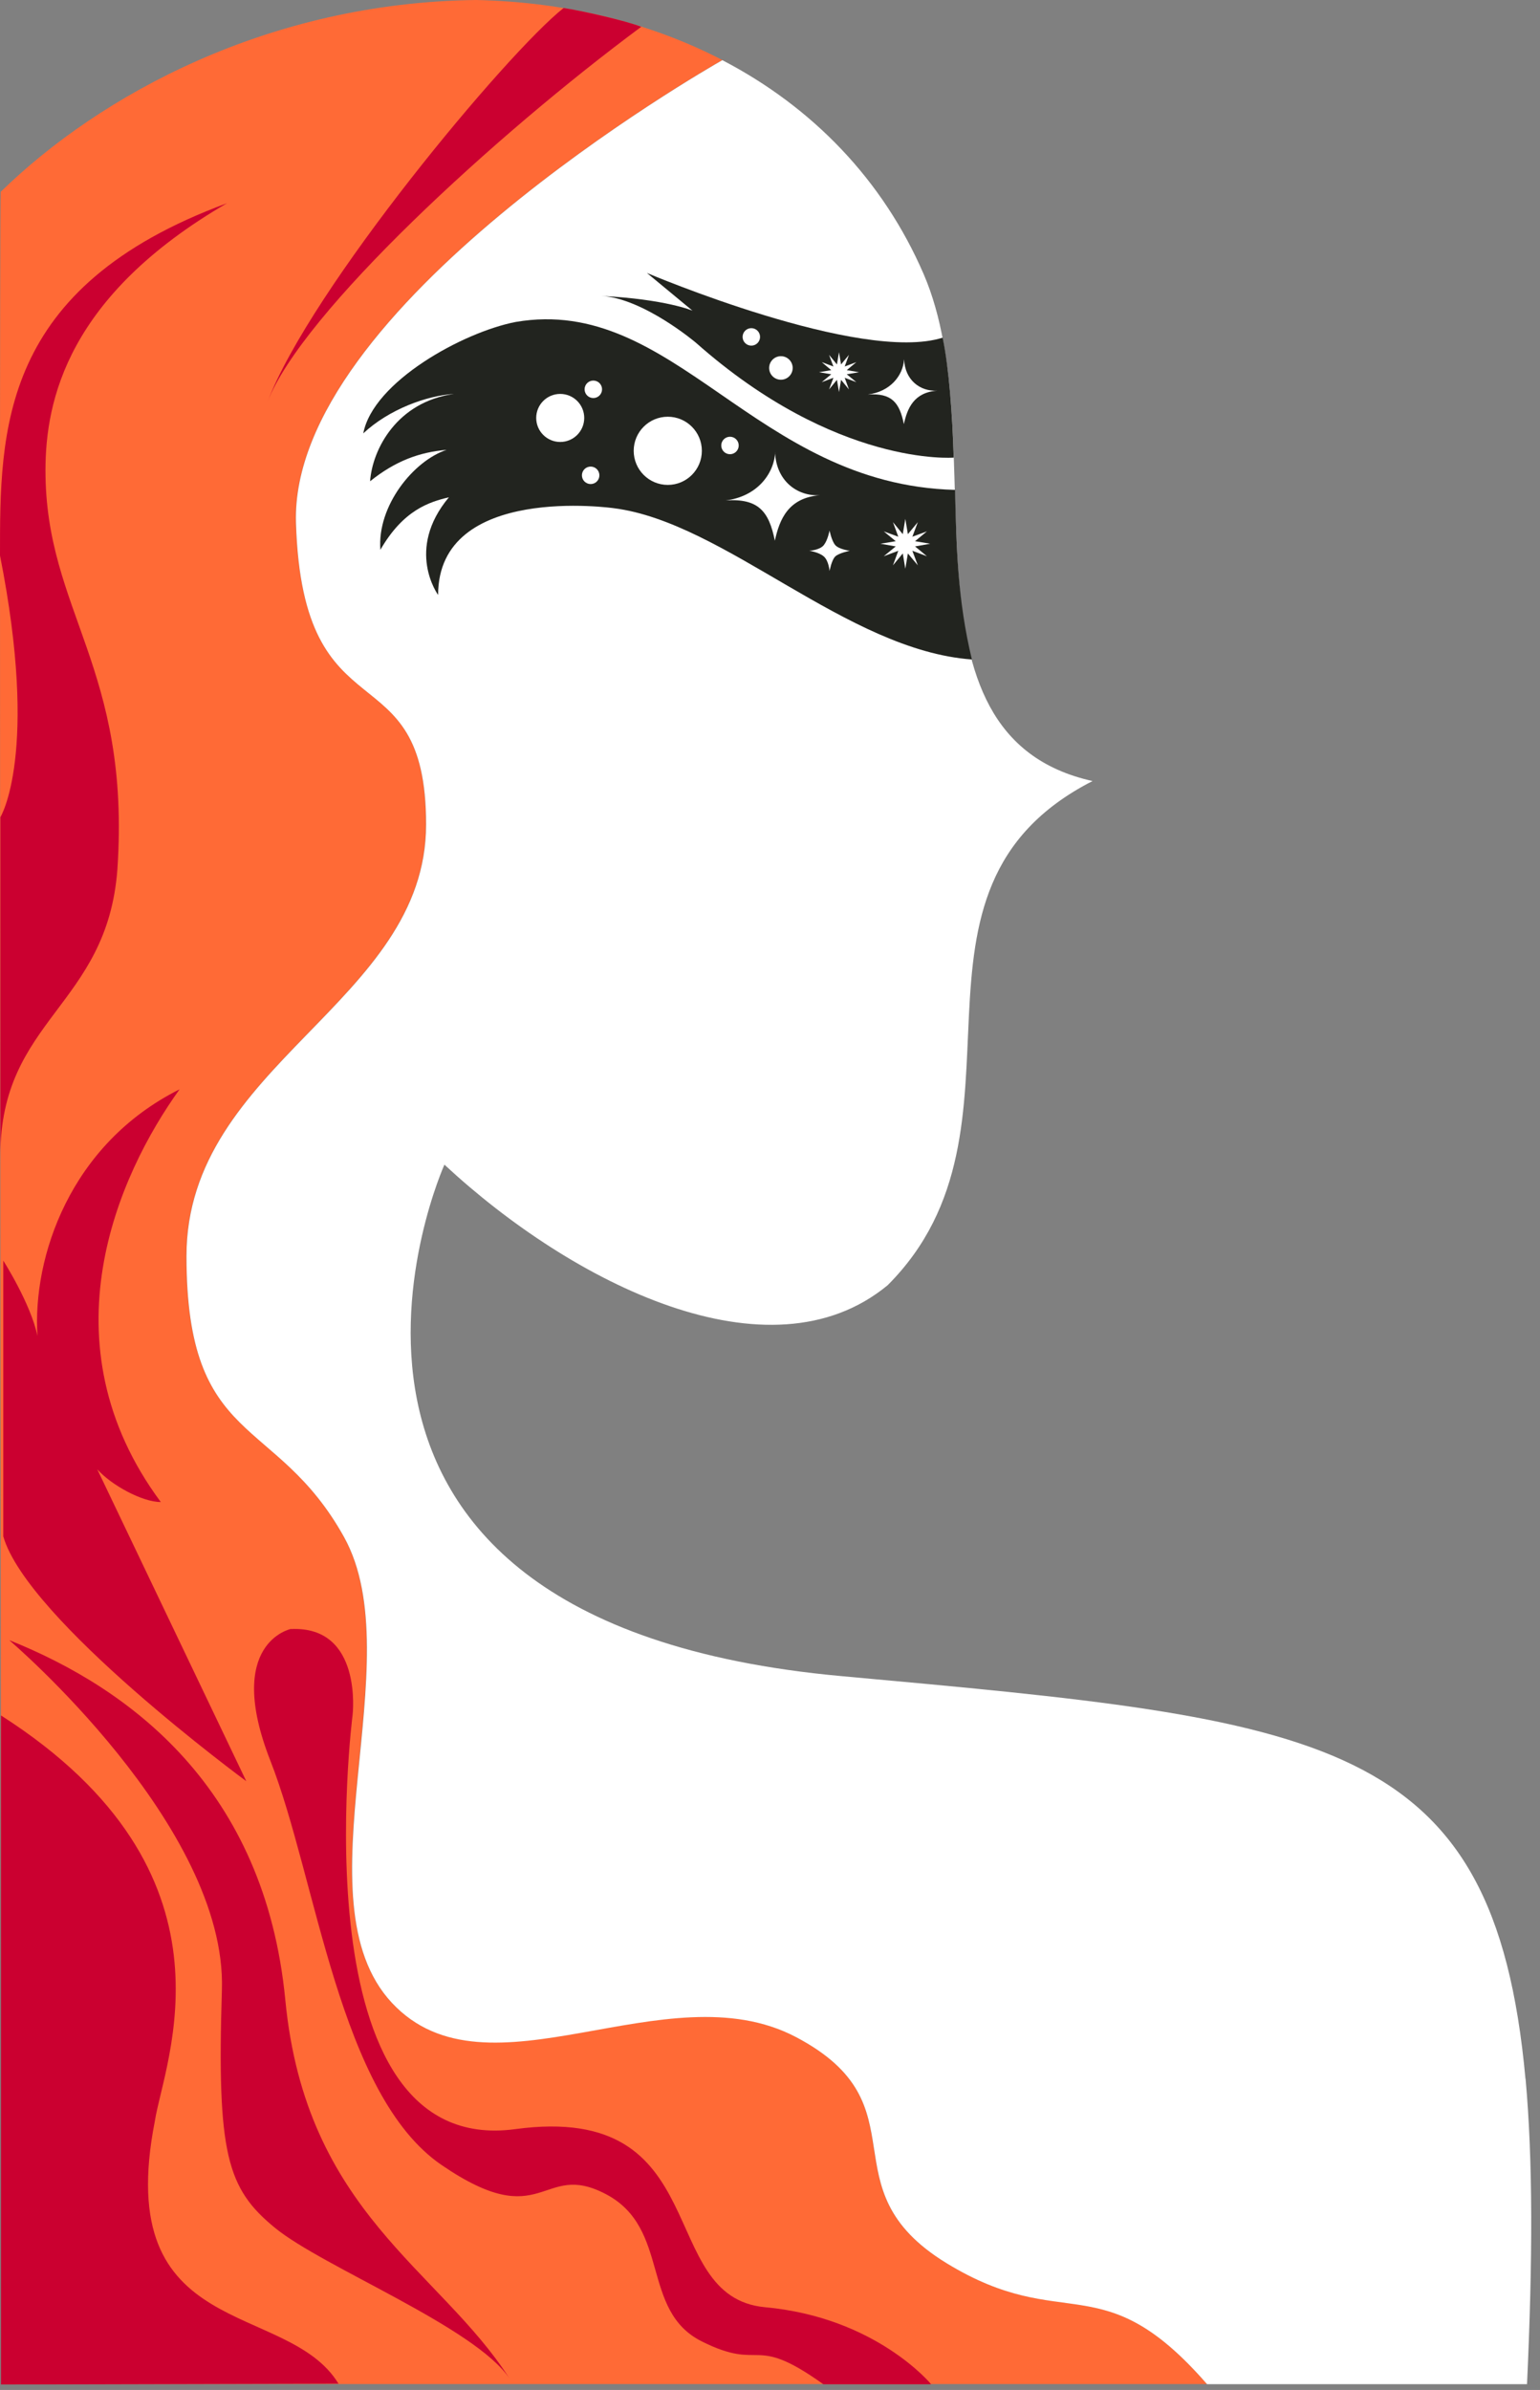 <svg width="127" height="197" viewBox="0 0 127 197" fill="none" xmlns="http://www.w3.org/2000/svg">
<rect x="0" y="0" width="127" height="197" fill="#808080" stroke="none"/>
<g id="Ebene_3" clip-path="url(#clip0_0_3)">
<path id="Vector" d="M0.14 196.51H99.53C90.81 186.5 87.81 192.5 78.05 186.54C67.89 180.33 76.36 173.55 65.63 167.9C54.9 162.25 40.22 173.55 32.31 165.08C24.4 156.61 34 136.84 28.36 126.68C22.71 116.52 15.37 119.34 15.37 103.53C15.37 87.72 35.13 82.64 35.13 67.95C35.13 53.26 24.97 61.17 24.4 43.1C23.86 25.38 58.26 5.7 59.57 4.95C53.68 1.89 46.78 0.17 39.28 0C22.12 0.2 8.21 7.86 0.06 15.81C-0.11 19.15 0.14 196.51 0.14 196.51Z" fill="#FF6A36"/>
<path id="Vector_2" d="M125.8 171.34C123.21 143 109.28 141.79 69.4 138.16C19.71 133.64 36.65 96 36.65 96C47.19 105.79 63.45 113.99 73.2 105.94C86.24 92.9 72.41 73.42 90.1 64.38C73.16 60.62 82.19 36.52 76.17 22.59C72.81 14.82 66.99 8.82 59.57 4.96C58.26 5.71 23.86 25.39 24.41 43.11C24.97 61.18 35.14 53.27 35.14 67.96C35.14 82.65 15.38 87.72 15.38 103.54C15.38 119.36 22.72 116.53 28.37 126.69C34.02 136.85 24.42 156.62 32.32 165.09C40.23 173.56 54.91 162.27 65.64 167.91C76.37 173.56 67.9 180.33 78.06 186.55C87.82 192.51 90.82 186.51 99.54 196.52H125.93C126.4 186.34 126.42 178.08 125.81 171.35L125.8 171.34Z" fill="white"/>
<path id="Vector_3" d="M78.76 40.38C78.87 45 78.96 49.45 80.15 54.36C69.8 53.61 59.78 43.05 50.62 41.89C50.62 41.89 36.13 39.82 36.13 49.04C36.13 49.04 33.4 45.32 37.02 40.99C35.42 41.37 33.26 42.03 31.37 45.32C31.09 41.7 34.1 37.98 36.83 37.08C34.62 37.27 32.64 37.97 30.52 39.67C30.71 37.03 32.73 33.13 37.44 32.47C35.18 32.61 32.08 33.74 29.96 35.72C30.76 31.48 38.15 27.39 42.52 26.54C55.65 24.28 62.23 39.95 78.75 40.38H78.76Z" fill="#22241F"/>
<path id="Vector_4" d="M77.75 27.83C70.97 29.99 53.35 22.5 53.35 22.5L57.11 25.61C57.11 25.61 54.95 24.67 49.58 24.39C53.06 24.58 57.39 28.25 57.39 28.25C68.97 38.51 78.65 37.72 78.65 37.72C78.54 34.12 78.26 30.37 77.74 27.84L77.75 27.83Z" fill="#22241F"/>
<path id="Vector_5" d="M46.2 36.43C47.294 36.43 48.18 35.544 48.18 34.45C48.18 33.356 47.294 32.47 46.2 32.47C45.106 32.47 44.22 33.356 44.22 34.45C44.22 35.544 45.106 36.43 46.2 36.43Z" fill="white"/>
<path id="Vector_6" d="M48.71 39.9C49.108 39.9 49.43 39.578 49.43 39.18C49.43 38.782 49.108 38.46 48.71 38.46C48.312 38.46 47.99 38.782 47.99 39.18C47.99 39.578 48.312 39.9 48.71 39.9Z" fill="white"/>
<path id="Vector_7" d="M48.93 32.81C49.328 32.81 49.65 32.488 49.65 32.09C49.65 31.692 49.328 31.37 48.93 31.37C48.532 31.37 48.21 31.692 48.21 32.09C48.21 32.488 48.532 32.81 48.93 32.81Z" fill="white"/>
<path id="Vector_8" d="M60.2 37.44C60.598 37.44 60.92 37.118 60.92 36.72C60.92 36.322 60.598 36 60.2 36C59.802 36 59.48 36.322 59.48 36.72C59.48 37.118 59.802 37.44 60.2 37.44Z" fill="white"/>
<path id="Vector_9" d="M55.07 39.97C56.622 39.97 57.88 38.712 57.88 37.16C57.88 35.608 56.622 34.35 55.07 34.35C53.518 34.35 52.26 35.608 52.26 37.16C52.26 38.712 53.518 39.97 55.07 39.97Z" fill="white"/>
<path id="Vector_10" d="M63.93 37.29C63.81 39.14 62.36 40.94 59.85 41.25C62.53 41.07 63.41 42.13 63.9 44.57C64.28 42.83 65 41.01 67.65 40.82C65.74 40.94 64.01 39.63 63.92 37.29H63.93Z" fill="white"/>
<path id="Vector_11" d="M68.41 43.73C68.41 43.73 68.58 44.58 68.88 44.93C69.18 45.28 70.08 45.4 70.08 45.4C70.08 45.4 69.18 45.58 68.88 45.87C68.58 46.16 68.41 47.07 68.41 47.07C68.41 47.07 68.35 46.23 67.94 45.87C67.53 45.51 66.74 45.4 66.74 45.4C66.74 45.4 67.61 45.35 67.94 44.93C68.27 44.51 68.41 43.73 68.41 43.73Z" fill="white"/>
<path id="Vector_12" d="M74.66 42.77L74.87 44.03L75.69 43.04L75.24 44.24L76.44 43.8L75.46 44.61L76.71 44.82L75.46 45.04L76.44 45.85L75.24 45.4L75.69 46.6L74.87 45.62L74.66 46.88L74.45 45.62L73.64 46.6L74.08 45.4L72.88 45.85L73.87 45.04L72.61 44.82L73.87 44.61L72.88 43.8L74.08 44.24L73.64 43.04L74.45 44.03L74.66 42.77Z" fill="white"/>
<path id="Vector_13" d="M74.56 29.61C74.47 30.97 73.41 32.29 71.56 32.52C73.53 32.38 74.18 33.17 74.54 34.96C74.82 33.68 75.35 32.34 77.3 32.2C75.89 32.29 74.62 31.33 74.56 29.61Z" fill="white"/>
<path id="Vector_14" d="M69.19 29.03L69.36 30.04L70.01 29.25L69.66 30.21L70.62 29.85L69.83 30.51L70.84 30.68L69.83 30.85L70.62 31.5L69.66 31.14L70.01 32.1L69.36 31.31L69.19 32.32L69.02 31.31L68.37 32.1L68.73 31.14L67.77 31.5L68.55 30.85L67.54 30.68L68.55 30.51L67.77 29.85L68.73 30.21L68.37 29.25L69.02 30.04L69.19 29.03Z" fill="white"/>
<path id="Vector_15" d="M61.96 28.49C62.358 28.49 62.68 28.168 62.68 27.77C62.68 27.372 62.358 27.05 61.96 27.05C61.562 27.05 61.24 27.372 61.24 27.77C61.24 28.168 61.562 28.49 61.96 28.49Z" fill="white"/>
<path id="Vector_16" d="M64.4 31.3C64.936 31.3 65.37 30.866 65.37 30.33C65.37 29.794 64.936 29.36 64.4 29.36C63.864 29.36 63.43 29.794 63.43 30.33C63.43 30.866 63.864 31.3 64.4 31.3Z" fill="white"/>
<path id="Vector_17" d="M27.92 196.49C23.68 189.53 9.19 193.1 12.77 174.84C13.52 169.95 20.41 154.39 0.08 141.4V196.55L27.93 196.48L27.92 196.49Z" fill="#CB0030"/>
<path id="Vector_18" d="M0.79 135.22C0.79 135.22 18.72 150.47 18.3 164.02C17.88 177.57 18.72 180.4 22.68 183.64C26.64 186.88 39.2 191.83 42.02 196.06C36.23 187.02 25.22 182.37 23.53 164.86C21.84 147.35 10.68 139.17 0.8 135.21L0.79 135.22Z" fill="#CB0030"/>
<path id="Vector_19" d="M23.99 134.27C23.99 134.27 18.48 135.4 22.3 145.14C26.12 154.88 27.95 172.67 36.42 178.46C44.89 184.25 44.61 178.04 49.97 180.86C55.33 183.68 52.79 190.46 57.88 193C62.97 195.54 61.97 192.29 67.9 196.53H76.79C76.79 196.53 72.27 191.02 63.1 190.18C53.93 189.34 59.15 173.24 42.49 175.5C24.39 177.95 29.08 141.34 29.08 141.34C29.08 141.34 29.93 134 24 134.28L23.99 134.27Z" fill="#CB0030"/>
<path id="Vector_20" d="M8.03 121.13L20.31 146.82C20.31 146.82 2.25 133.55 0.27 126.64V103.91C0.27 103.91 2.53 107.44 3.09 110.12C2.67 103.63 5.77 94.31 14.81 89.79C9.73 96.85 3.52 110.68 13.26 123.81C11.71 123.81 9.17 122.4 8.04 121.13H8.03Z" fill="#CB0030"/>
<path id="Vector_21" d="M9.68 71.67C8.83 82.96 0.03 83.98 0.03 95.27V67.36C0.03 67.36 3.25 62.17 -1.39579e-06 45.79C-1.39579e-06 35.49 -0.06 23.67 18.72 16.75C5.59 24.38 3.75 32.99 3.75 38.78C3.75 50.4 10.81 55.02 9.68 71.67Z" fill="#CB0030"/>
<path id="Vector_22" d="M46.48 0.66C47.8 0.85 51.61 1.7 52.88 2.21C40.88 11.1 24.88 25.79 22.06 33.13C25.59 23.81 41.82 4.33 46.48 0.66Z" fill="#CB0030"/>
</g>
<defs>
<clipPath id="clip0_0_3">
<rect width="126.27" height="196.56" fill="white"/>
</clipPath>
</defs>
</svg>
